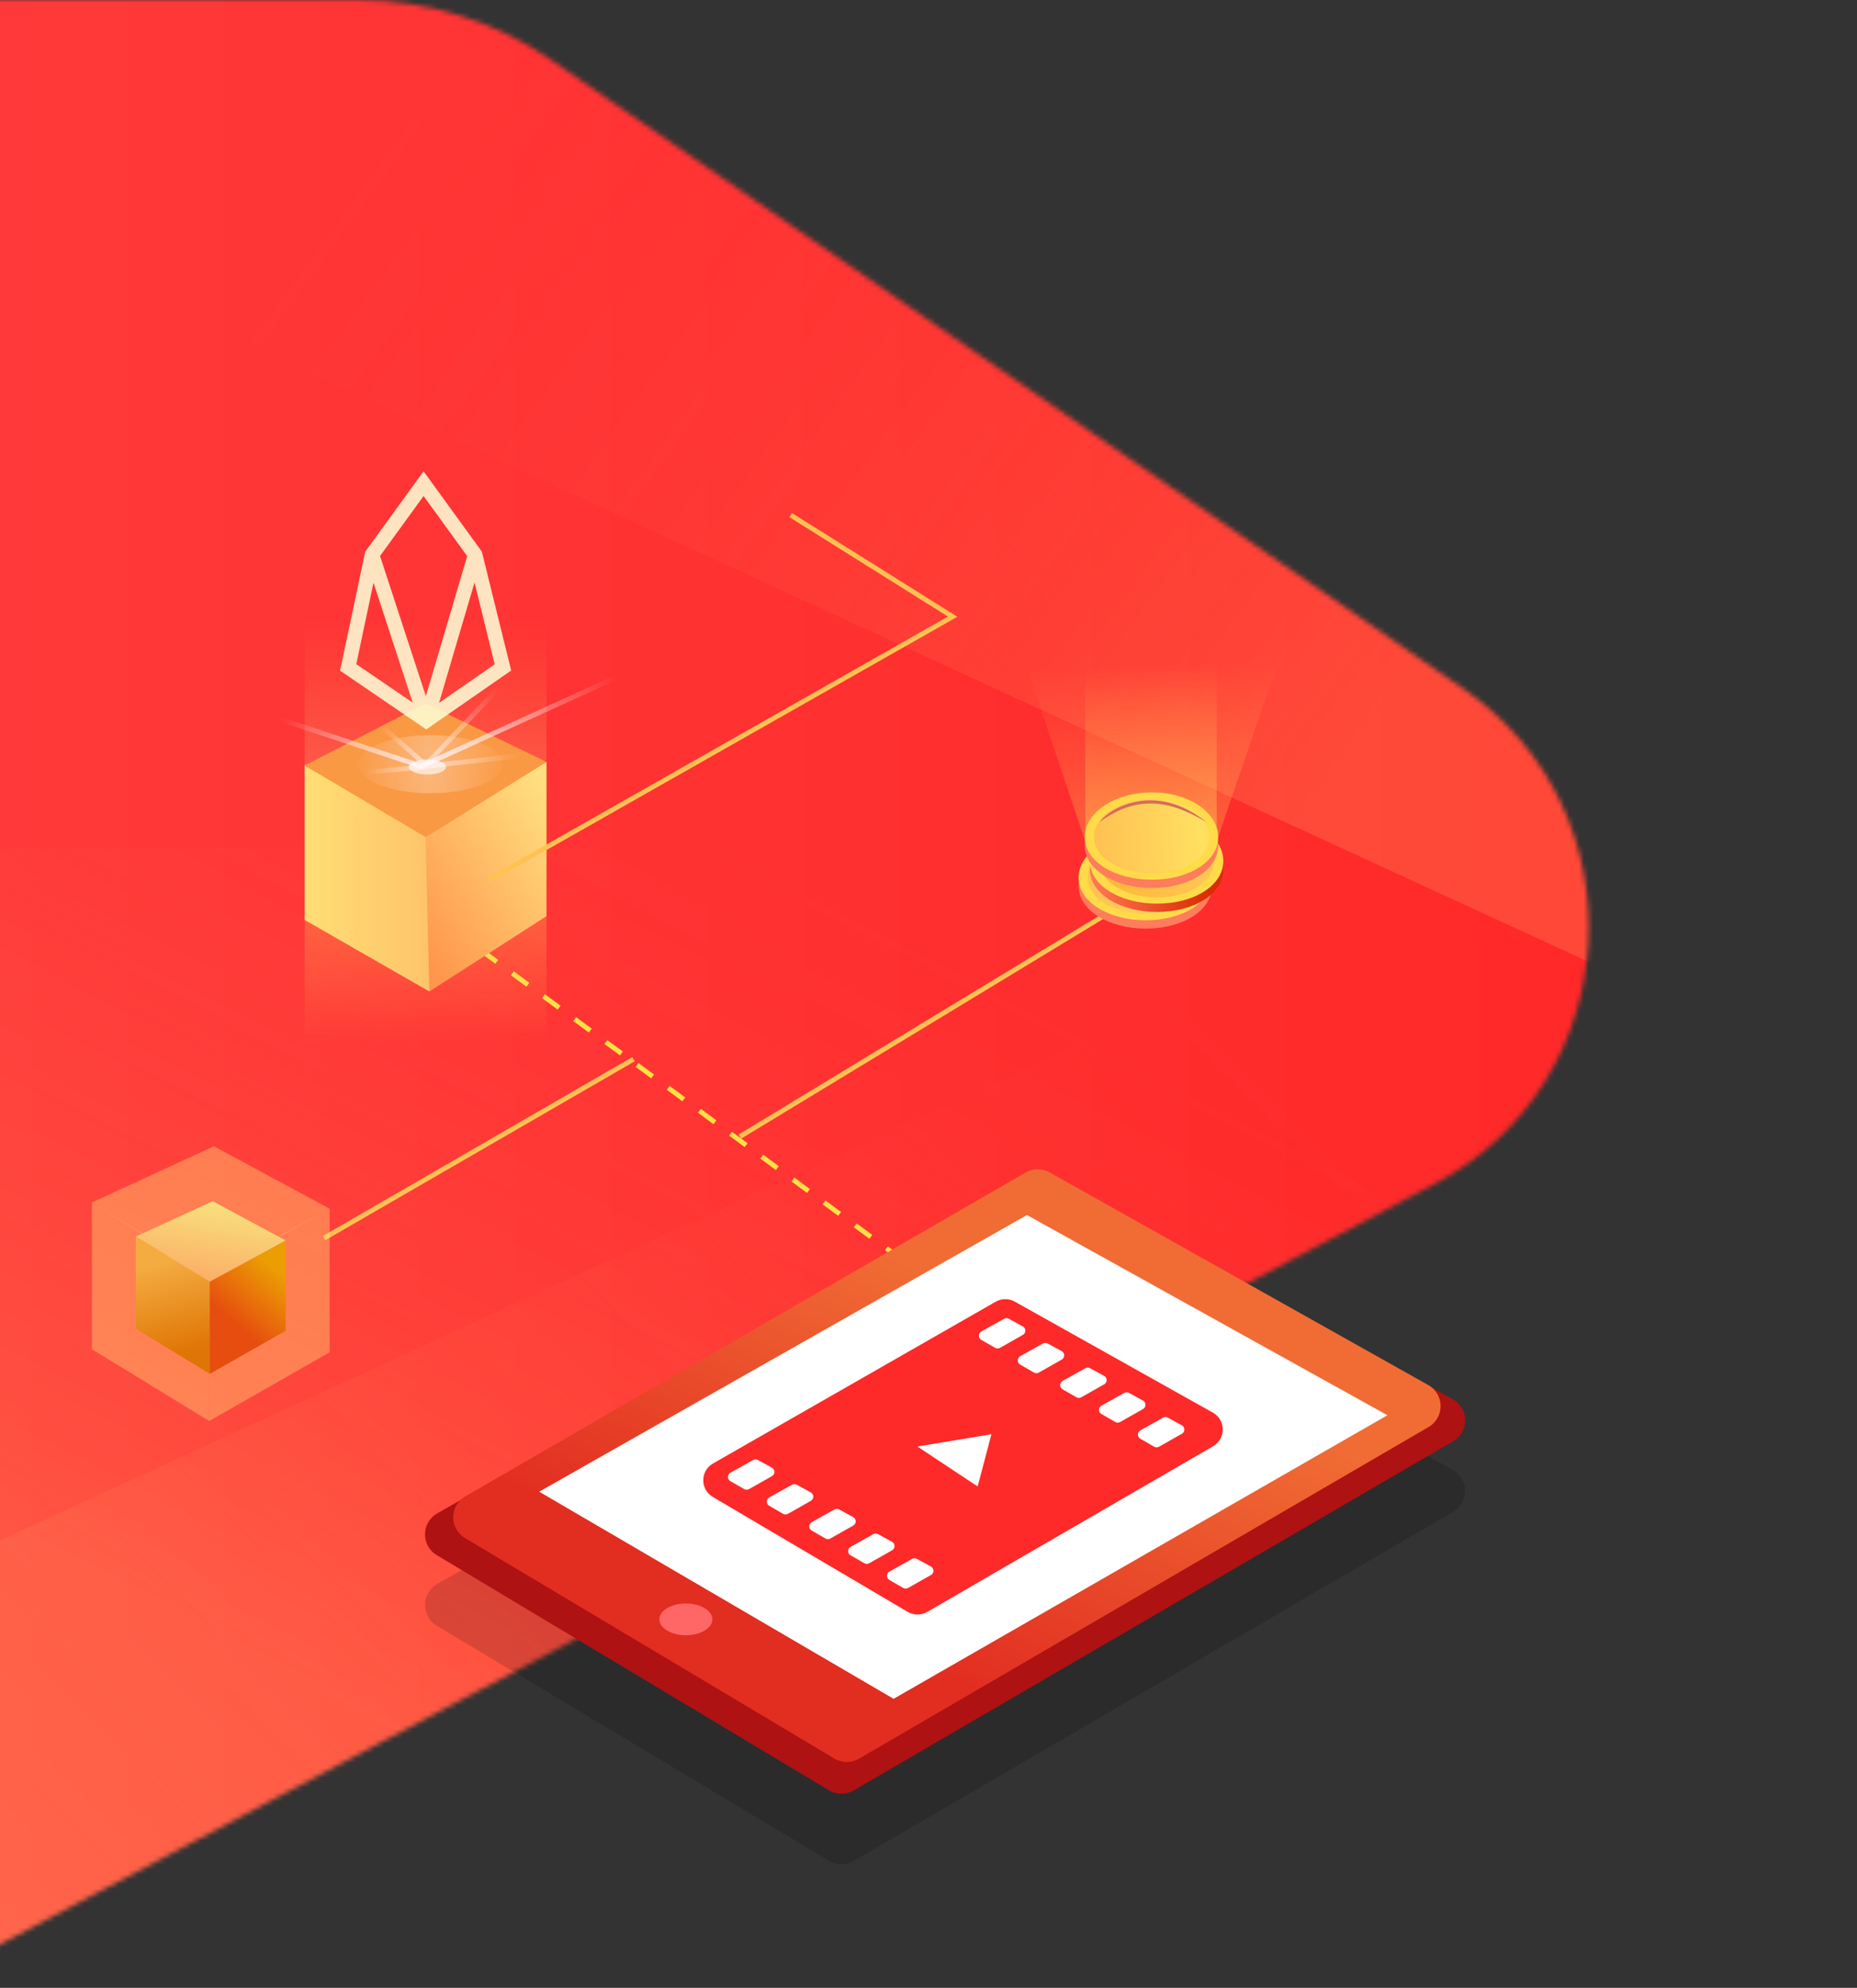 <svg width="384" height="411" viewBox="0 0 384 411" fill="none" xmlns="http://www.w3.org/2000/svg">
<rect x="0" y="0" width="384" height="411" fill="#333333" stroke="none"/>
<mask id="mask0" mask-type="alpha" maskUnits="userSpaceOnUse" x="-17" y="0" width="346" height="411">
<path d="M0 0H91.213C105.402 0 119.256 4.312 130.938 12.364L319.581 142.383C356.661 167.94 353.417 223.715 313.626 244.802L0 411V0Z" transform="translate(-17)" fill="url(#paint0_linear)"/>
</mask>
<g mask="url(#mask0)">
<path d="M3.502 0L1306 0.5L1309.5 861.5H0V197L3.502 0Z" transform="translate(-301 -16)" fill="url(#paint1_linear)"/>
<path d="M1.5 175L382.002 0H556.461C642.702 0 667.901 117.663 589.225 152.983L0 417.5L1.5 175Z" transform="translate(-70 175)" fill="url(#paint2_linear)" fill-opacity="0.78"/>
<path d="M0 1L605.5 0L0 277V1Z" transform="translate(-66.998 174.5)" fill="url(#paint3_linear)" fill-opacity="0.78"/>
<path d="M1.5 175L382.002 0H556.461C642.702 0 667.901 117.663 589.225 152.983L0 417.5L1.5 175Z" transform="translate(555.002 -116.159) scale(-1 1) rotate(-0.545)" fill="url(#paint4_linear)" fill-opacity="0.78"/>
<path d="M0 1L605.5 0L0 277V1Z" transform="translate(596.002 -61.098) scale(-1 1) rotate(-0.545)" fill="url(#paint5_linear)" fill-opacity="0.78"/>
</g>
<path d="M0 0L100 73.5L35 111.5" transform="translate(99.5 196.5)" stroke="#FFE145" stroke-dasharray="4 4"/>
<path d="M129.364 1.4C130.883 0.531 132.746 0.519 134.276 1.369L217.4 47.559C220.789 49.442 220.838 54.299 217.488 56.25L93.511 128.467C91.936 129.385 89.986 129.372 88.423 128.435L7.321 79.809C4.043 77.844 4.092 73.079 7.408 71.181L129.364 1.4Z" transform="translate(83 256.332)" fill="black" fill-opacity="0.15"/>
<path d="M129.364 1.4C130.883 0.531 132.746 0.519 134.276 1.369L217.4 47.559C220.789 49.442 220.838 54.299 217.488 56.25L93.511 128.467C91.936 129.385 89.986 129.372 88.423 128.435L7.321 79.809C4.043 77.844 4.092 73.079 7.408 71.181L129.364 1.4Z" transform="translate(83 241.73)" fill="#AE1212"/>
<path d="M123.228 1.425C124.757 0.542 126.638 0.53 128.178 1.394L206.495 45.365C209.867 47.258 209.905 52.099 206.563 54.046L88.78 122.631C87.208 123.546 85.263 123.535 83.701 122.603L7.309 77.006C4.033 75.05 4.066 70.293 7.37 68.384L123.228 1.425Z" transform="translate(88.846 241)" fill="url(#paint6_linear)"/>
<path d="M100.863 0L175.388 41.39L73.283 100.021L0 57.199L100.863 0Z" transform="translate(111.5 251.221)" fill="white"/>
<path d="M64.435 1.125C65.655 0.427 67.151 0.42 68.377 1.107L109.34 24.061C112.044 25.576 112.071 29.458 109.39 31.012L50.267 65.266C49.018 65.99 47.475 65.984 46.23 65.25L5.932 41.491C3.288 39.932 3.313 36.098 5.977 34.574L64.435 1.125Z" transform="translate(141.463 268.013)" fill="#FE2929"/>
<path d="M6.241 0.27C6.542 0.102 6.907 0.1 7.209 0.266L10.116 1.856C10.804 2.233 10.811 3.218 10.129 3.604L5.382 6.29C5.074 6.464 4.697 6.462 4.391 6.286L1.528 4.637C0.855 4.25 0.861 3.277 1.539 2.898L6.241 0.27Z" transform="translate(149.501 301.597)" fill="white"/>
<path d="M6.241 0.27C6.542 0.102 6.907 0.1 7.209 0.266L10.116 1.856C10.804 2.233 10.811 3.218 10.129 3.604L5.382 6.29C5.074 6.464 4.697 6.462 4.391 6.286L1.528 4.637C0.855 4.25 0.861 3.277 1.539 2.898L6.241 0.27Z" transform="translate(157.539 306.708)" fill="white"/>
<path d="M6.241 0.27C6.542 0.102 6.907 0.1 7.209 0.266L10.116 1.856C10.804 2.233 10.811 3.218 10.129 3.604L5.382 6.29C5.074 6.464 4.697 6.462 4.391 6.286L1.528 4.637C0.855 4.25 0.861 3.277 1.539 2.898L6.241 0.27Z" transform="translate(166.31 311.818)" fill="white"/>
<path d="M6.241 0.27C6.542 0.102 6.907 0.1 7.209 0.266L10.116 1.856C10.804 2.233 10.811 3.218 10.129 3.604L5.382 6.29C5.074 6.464 4.697 6.462 4.391 6.286L1.528 4.637C0.855 4.25 0.861 3.277 1.539 2.898L6.241 0.27Z" transform="translate(174.348 316.928)" fill="white"/>
<path d="M6.241 0.27C6.542 0.102 6.907 0.1 7.209 0.266L10.116 1.856C10.804 2.233 10.811 3.218 10.129 3.604L5.382 6.29C5.074 6.464 4.697 6.462 4.391 6.286L1.528 4.637C0.855 4.25 0.861 3.277 1.539 2.898L6.241 0.27Z" transform="translate(182.386 322.039)" fill="white"/>
<path d="M6.241 0.27C6.542 0.102 6.907 0.1 7.209 0.266L10.116 1.856C10.804 2.233 10.811 3.218 10.129 3.604L5.382 6.29C5.074 6.464 4.697 6.462 4.391 6.286L1.528 4.637C0.855 4.25 0.861 3.277 1.539 2.898L6.241 0.27Z" transform="translate(201.387 272.394)" fill="white"/>
<path d="M6.241 0.27C6.542 0.102 6.907 0.1 7.209 0.266L10.116 1.856C10.804 2.233 10.811 3.218 10.129 3.604L5.382 6.29C5.074 6.464 4.697 6.462 4.391 6.286L1.528 4.637C0.855 4.25 0.861 3.277 1.539 2.898L6.241 0.27Z" transform="translate(209.425 277.504)" fill="white"/>
<path d="M6.241 0.27C6.542 0.102 6.907 0.1 7.209 0.266L10.116 1.856C10.804 2.233 10.811 3.218 10.129 3.604L5.382 6.29C5.074 6.464 4.697 6.462 4.391 6.286L1.528 4.637C0.855 4.25 0.861 3.277 1.539 2.898L6.241 0.27Z" transform="translate(218.195 282.615)" fill="white"/>
<path d="M6.241 0.27C6.542 0.102 6.907 0.1 7.209 0.266L10.116 1.856C10.804 2.233 10.811 3.218 10.129 3.604L5.382 6.29C5.074 6.464 4.697 6.462 4.391 6.286L1.528 4.637C0.855 4.25 0.861 3.277 1.539 2.898L6.241 0.27Z" transform="translate(226.233 287.725)" fill="white"/>
<path d="M6.241 0.27C6.542 0.102 6.907 0.1 7.209 0.266L10.116 1.856C10.804 2.233 10.811 3.218 10.129 3.604L5.382 6.29C5.074 6.464 4.697 6.462 4.391 6.286L1.528 4.637C0.855 4.25 0.861 3.277 1.539 2.898L6.241 0.27Z" transform="translate(234.272 292.836)" fill="white"/>
<ellipse cx="5.481" cy="3.285" rx="5.481" ry="3.285" transform="translate(136.348 331.53)" fill="#FF6666"/>
<path d="M8.492 0L14.513 9.41L0 13.001L8.492 0Z" transform="translate(199.271 290.282) scale(1 1) rotate(47.413)" fill="white"/>
<rect width="50" height="66" transform="translate(63 224) scale(1 -1)" fill="url(#paint7_linear)"/>
<path d="M0 0L25.781 14.796V46.722L0 31.927V0Z" transform="translate(63 158.277)" fill="url(#paint8_linear)"/>
<path d="M0 0L25 15.574L24.219 47.501L0 31.927V0Z" transform="translate(113 157.499) scale(-1 1)" fill="url(#paint9_linear)"/>
<path d="M0 0H50V34.286L0 35V0Z" transform="translate(63 123)" fill="url(#paint10_linear)" fill-opacity="0.6"/>
<path d="M0 0L26.442 9.449L34.651 35.942L6.215 28.357L0 0Z" transform="matrix(0.684 -0.729 0.732 0.682 63 158.277)" fill="#FA9944"/>
<ellipse cx="15" cy="6" rx="15" ry="6" transform="translate(74 164) scale(1 -1)" fill="url(#paint11_radial)" fill-opacity="0.4"/>
<path opacity="0.96" d="M0 0L50.608 4.022" transform="matrix(0.874 -0.486 0.476 0.879 86.846 158.577)" stroke="url(#paint12_linear)"/>
<path opacity="0.96" d="M-0.093 0.491L46.194 9.216L46.38 8.233L0.093 -0.491L-0.093 0.491Z" transform="matrix(-0.874 -0.486 -0.476 0.879 87.615 158.577)" fill="url(#paint13_linear)"/>
<path opacity="0.96" d="M-0 5.032L22.98 0" transform="matrix(-0.874 -0.486 -0.476 0.879 90.011 153.372)" stroke="url(#paint14_linear)"/>
<path opacity="0.96" d="M0 18.895L19.048 -0" transform="matrix(-0.023 -1 -1 0.023 107.276 157.359)" stroke="url(#paint15_linear)"/>
<path opacity="0.96" d="M0 18.159L10.576 0" transform="matrix(0.589 0.808 -0.801 0.599 101.383 147.695)" stroke="url(#paint16_linear)"/>
<path opacity="0.96" d="M0 0L23.412 10.345" transform="matrix(-0.873 0.488 -0.478 -0.878 87.615 158.577)" stroke="url(#paint17_linear)"/>
<ellipse cx="3.846" cy="1.559" rx="3.846" ry="1.559" transform="translate(84.538 160.135) scale(1 -1)" fill="white" fill-opacity="0.62"/>
<path d="M4.923 14.698L3.709 13.817L3.522 14.075L3.455 14.388L4.923 14.698ZM15.59 0L16.804 -0.881L15.59 -2.554L14.376 -0.881L15.59 0ZM26.256 14.698L27.713 14.339L27.643 14.054L27.47 13.817L26.256 14.698ZM16.137 49L15.291 50.239L16.144 50.821L16.992 50.232L16.137 49ZM0 37.992L-1.468 37.682L-1.675 38.665L-0.845 39.231L0 37.992ZM32 37.992L32.855 39.225L33.704 38.636L33.456 37.633L32 37.992ZM6.137 15.579L16.804 0.881L14.376 -0.881L3.709 13.817L6.137 15.579ZM14.376 0.881L25.042 15.579L27.47 13.817L16.804 -0.881L14.376 0.881ZM24.818 14.273L14.698 48.576L17.576 49.424L27.695 15.122L24.818 14.273ZM17.562 48.534L6.349 14.232L3.497 15.164L14.711 49.466L17.562 48.534ZM3.455 14.388L-1.468 37.682L1.468 38.302L6.391 15.008L3.455 14.388ZM-0.845 39.231L15.291 50.239L16.982 47.761L0.845 36.753L-0.845 39.231ZM16.992 50.232L32.855 39.225L31.145 36.76L15.282 47.768L16.992 50.232ZM33.456 37.633L27.713 14.339L24.8 15.057L30.544 38.351L33.456 37.633Z" transform="translate(72 100)" fill="#FEFFD7" fill-opacity="0.86"/>
<path d="M0 45.5L75 0" transform="translate(153 189.5)" stroke="#FFC252"/>
<path d="M0 37L64 0" transform="translate(67 219)" stroke="#FFC252"/>
<path d="M0 0L58 0.914L42.583 45.988H15.418L0 0Z" transform="translate(209 128)" fill="url(#paint18_linear)" fill-opacity="0.83"/>
<path d="M0 0H27.165V45.073H0V0Z" transform="translate(224.417 128.914)" fill="url(#paint19_linear)"/>
<path d="M27.593 9.248C27.593 14.355 21.463 18.065 13.902 18.065C6.342 18.065 0 14.355 0 9.248C0 4.14 6.342 0 13.902 0C21.463 0 27.593 4.14 27.593 9.248Z" transform="translate(223.037 173.935)" fill="#FF7C5C"/>
<path d="M27.593 9.248C27.593 14.355 21.463 18.065 13.902 18.065C6.342 18.065 0 14.355 0 9.248C0 4.14 6.342 0 13.902 0C21.463 0 27.593 4.14 27.593 9.248Z" transform="translate(223.037 172.214)" fill="#FFDB49"/>
<path d="M23.772 7.927C23.772 12.304 18.492 15.485 11.978 15.485C5.464 15.485 0 12.304 0 7.927C0 3.549 5.464 0 11.978 0C18.492 0 23.772 3.549 23.772 7.927Z" transform="translate(224.947 173.504)" fill="url(#paint20_linear)"/>
<path d="M0 4.479C2.016 1.575 11.546 -3.952 22.074 4.479C16.131 1.036 8.915 -2.059 0 4.479Z" transform="translate(226.115 173.865)" fill="#D76B5C"/>
<path d="M27.593 9.248C27.593 14.355 21.463 18.065 13.902 18.065C6.342 18.065 0 14.355 0 9.248C0 4.14 6.342 0 13.902 0C21.463 0 27.593 4.14 27.593 9.248Z" transform="translate(225.372 170.494)" fill="url(#paint21_linear)"/>
<path d="M27.593 9.248C27.593 14.355 21.463 18.065 13.902 18.065C6.342 18.065 0 14.355 0 9.248C0 4.14 6.342 0 13.902 0C21.463 0 27.593 4.14 27.593 9.248Z" transform="translate(225.372 168.773)" fill="#FFDB49"/>
<path d="M23.772 7.927C23.772 12.304 18.492 15.485 11.978 15.485C5.464 15.485 0 12.304 0 7.927C0 3.549 5.464 0 11.978 0C18.492 0 23.772 3.549 23.772 7.927Z" transform="translate(227.282 170.063)" fill="url(#paint22_linear)"/>
<path d="M0 4.479C2.016 1.575 11.546 -3.952 22.074 4.479C16.131 1.036 8.915 -2.059 0 4.479Z" transform="translate(228.45 170.424)" fill="#D76B5C"/>
<path d="M27.593 9.248C27.593 14.355 21.463 18.065 13.902 18.065C6.342 18.065 0 14.355 0 9.248C0 4.14 6.342 0 13.902 0C21.463 0 27.593 4.14 27.593 9.248Z" transform="translate(224.311 165.547)" fill="#FF7C5C"/>
<path d="M27.593 9.248C27.593 14.355 21.463 18.065 13.902 18.065C6.342 18.065 0 14.355 0 9.248C0 4.14 6.342 0 13.902 0C21.463 0 27.593 4.14 27.593 9.248Z" transform="translate(224.311 163.827)" fill="#FFDB49"/>
<path d="M23.772 7.927C23.772 12.304 18.492 15.485 11.978 15.485C5.464 15.485 0 12.304 0 7.927C0 3.549 5.464 0 11.978 0C18.492 0 23.772 3.549 23.772 7.927Z" transform="translate(226.221 165.117)" fill="url(#paint23_linear)"/>
<path d="M0 4.479C2.016 1.575 11.546 -3.952 22.074 4.479C16.131 1.036 8.915 -2.059 0 4.479Z" transform="translate(227.388 165.478)" fill="#D76B5C"/>
<path d="M0 75.5L96 21L62.5 0" transform="translate(101 106.5)" stroke="#FFC252"/>
<path d="M25.24 0L49.168 12.91L24.256 26.788L0 11.619L25.24 0Z" transform="translate(19 237)" fill="#FFDE78" fill-opacity="0.39"/>
<path d="M0 11.619L24.256 26.465V56.804L0 41.957V11.619Z" transform="translate(19 237)" fill="#FFDE78" fill-opacity="0.39"/>
<path d="M49.168 12.91L24.256 26.465V56.804L49.168 42.603V12.91Z" transform="translate(19 237)" fill="#FFDE78" fill-opacity="0.39"/>
<path d="M15.907 0L30.988 8.115L15.288 16.838L0 7.303L15.907 0Z" transform="translate(28.09 248.361)" fill="url(#paint24_linear)"/>
<path d="M0 0L15.288 9.332V28.402L0 19.07V0Z" transform="translate(28.09 255.664)" fill="url(#paint25_linear)"/>
<path d="M0 0L15.701 8.521V27.59L0 18.664V0Z" transform="translate(59.078 256.476) scale(-1 1)" fill="url(#paint26_linear)"/>
<defs>
<linearGradient id="paint0_linear" x2="1" gradientUnits="userSpaceOnUse" gradientTransform="matrix(1483.68 683.356 -287.203 1213.6 -737.385 -117.788)">
<stop stop-color="#FD9E9E"/>
<stop offset="1" stop-color="#FF0000"/>
</linearGradient>
<linearGradient id="paint1_linear" x2="1" gradientUnits="userSpaceOnUse" gradientTransform="matrix(1474.5 329.5 -7.613 1169.37 -11.694 -538.688)">
<stop offset="0.015" stop-color="#FF4747"/>
<stop offset="1" stop-color="#FF0000"/>
</linearGradient>
<linearGradient id="paint2_linear" x2="1" gradientUnits="userSpaceOnUse" gradientTransform="matrix(-306.5 218 -188.246 -185.005 417.125 111.502)">
<stop offset="0.015" stop-color="#FD3C3C" stop-opacity="0"/>
<stop offset="1" stop-color="#FFB066" stop-opacity="0.3"/>
</linearGradient>
<linearGradient id="paint3_linear" x2="1" gradientUnits="userSpaceOnUse" gradientTransform="matrix(-126.498 164.5 -129.185 -67.206 169.592 -34.397)">
<stop offset="0.015" stop-color="#FD3C3C" stop-opacity="0"/>
<stop offset="1" stop-color="#FFB066" stop-opacity="0.3"/>
</linearGradient>
<linearGradient id="paint4_linear" x2="1" gradientUnits="userSpaceOnUse" gradientTransform="matrix(-224.559 110.37 -103.823 -141.603 433.845 79.592)">
<stop offset="0.015" stop-color="#FD3C3C" stop-opacity="0"/>
<stop offset="1" stop-color="#FFB066" stop-opacity="0.3"/>
</linearGradient>
<linearGradient id="paint5_linear" x2="1" gradientUnits="userSpaceOnUse" gradientTransform="matrix(-182.028 107.274 -96.463 -112.598 353.101 -33.709)">
<stop stop-color="#FD3C3C" stop-opacity="0"/>
<stop offset="1" stop-color="#FFB066" stop-opacity="0.3"/>
</linearGradient>
<linearGradient id="paint6_linear" x2="1" gradientUnits="userSpaceOnUse" gradientTransform="matrix(-36.663 91.155 -156.156 -67.425 185.902 33.713)">
<stop offset="0.225" stop-color="#F06C34"/>
<stop offset="1" stop-color="#E22D21"/>
</linearGradient>
<linearGradient id="paint7_linear" x2="1" gradientUnits="userSpaceOnUse" gradientTransform="matrix(0.424 -55.759 42.241 0.579 5.998 64.004)">
<stop stop-color="#FFD35A" stop-opacity="0.57"/>
<stop offset="1" stop-color="#FFD85D" stop-opacity="0"/>
</linearGradient>
<linearGradient id="paint8_linear" x2="1" gradientUnits="userSpaceOnUse" gradientTransform="translate(1.172 13.111) scale(24.609 13.491)">
<stop stop-color="#FFDD74"/>
<stop offset="1" stop-color="#FEC36A"/>
</linearGradient>
<linearGradient id="paint9_linear" x2="1" gradientUnits="userSpaceOnUse" gradientTransform="matrix(33.203 22.583 -12.428 19.264 -1.989 8.667)">
<stop stop-color="#FFDF7F"/>
<stop offset="1" stop-color="#FF964C"/>
</linearGradient>
<linearGradient id="paint10_linear" x2="1" gradientUnits="userSpaceOnUse" gradientTransform="translate(5.769 39.286) scale(30.462 34.286) rotate(-90)">
<stop stop-color="#FDBA7F" stop-opacity="0.52"/>
<stop offset="1" stop-color="#F2994A" stop-opacity="0"/>
</linearGradient>
<radialGradient id="paint11_radial" cx="0.5" cy="0.5" r="0.5" gradientUnits="userSpaceOnUse" gradientTransform="translate(31 46) scale(32 80) rotate(-180)">
<stop stop-color="white" stop-opacity="0.74"/>
<stop offset="1" stop-color="white" stop-opacity="0"/>
</radialGradient>
<linearGradient id="paint12_linear" x2="1" gradientUnits="userSpaceOnUse" gradientTransform="matrix(42.468 9.274 -325.601 1511.97 163.477 -755.61)">
<stop stop-color="#FFE9E8"/>
<stop offset="1" stop-color="#FFE9E8" stop-opacity="0"/>
</linearGradient>
<linearGradient id="paint13_linear" x2="1" gradientUnits="userSpaceOnUse" gradientTransform="matrix(30.4 8.812 -309.398 1082.31 154.022 -541.528)">
<stop stop-color="#FFE9E8"/>
<stop offset="1" stop-color="#FFE9E8" stop-opacity="0"/>
</linearGradient>
<linearGradient id="paint14_linear" x2="1" gradientUnits="userSpaceOnUse" gradientTransform="matrix(15.388 -4.794 168.328 547.84 -89.011 -268.906)">
<stop stop-color="#FFE9E8"/>
<stop offset="1" stop-color="#FFE9E8" stop-opacity="0"/>
</linearGradient>
<linearGradient id="paint15_linear" x2="1" gradientUnits="userSpaceOnUse" gradientTransform="matrix(20.517 -22.778 815.812 716.055 -416.351 -333.553)">
<stop stop-color="#FFE9E8"/>
<stop offset="1" stop-color="#FFE9E8" stop-opacity="0"/>
</linearGradient>
<linearGradient id="paint16_linear" x2="1" gradientUnits="userSpaceOnUse" gradientTransform="matrix(19.355 -21.747 771.809 681.698 -394.059 -318.643)">
<stop stop-color="#FFE9E8"/>
<stop offset="1" stop-color="#FFE9E8" stop-opacity="0"/>
</linearGradient>
<linearGradient id="paint17_linear" x2="1" gradientUnits="userSpaceOnUse" gradientTransform="matrix(17.2 9.706 -340.8 612.336 159.381 -301.682)">
<stop stop-color="#FFE9E8"/>
<stop offset="1" stop-color="#FFE9E8" stop-opacity="0"/>
</linearGradient>
<linearGradient id="paint18_linear" x2="1" gradientUnits="userSpaceOnUse" gradientTransform="matrix(-1.151 -35.771 36.275 -1.185 12.014 45.888)">
<stop stop-color="#FFD35A" stop-opacity="0.37"/>
<stop offset="1" stop-color="#FFD85D" stop-opacity="0"/>
</linearGradient>
<linearGradient id="paint19_linear" x2="1" gradientUnits="userSpaceOnUse" gradientTransform="matrix(-1.151 -35.771 36.275 -1.202 -3.404 44.981)">
<stop stop-color="#FFD35A" stop-opacity="0.42"/>
<stop offset="1" stop-color="#FFD85D" stop-opacity="0"/>
</linearGradient>
<linearGradient id="paint20_linear" x2="1" gradientUnits="userSpaceOnUse" gradientTransform="matrix(-20.745 1.708 -2.622 -32.834 23.177 22.451)">
<stop stop-color="#FFE060"/>
<stop offset="1" stop-color="#FFC252"/>
</linearGradient>
<linearGradient id="paint21_linear" x2="1" gradientUnits="userSpaceOnUse" gradientTransform="matrix(23.136 4.516 -6.898 36.279 5.041 -8.032)">
<stop stop-color="#FF7654"/>
<stop offset="1" stop-color="#DA2D03"/>
</linearGradient>
<linearGradient id="paint22_linear" x2="1" gradientUnits="userSpaceOnUse" gradientTransform="matrix(-20.745 1.708 -2.622 -32.834 23.177 22.451)">
<stop stop-color="#FFC654"/>
<stop offset="1" stop-color="#FFB836"/>
</linearGradient>
<linearGradient id="paint23_linear" x2="1" gradientUnits="userSpaceOnUse" gradientTransform="matrix(-20.745 1.708 -2.622 -32.834 23.177 22.451)">
<stop stop-color="#FFE060"/>
<stop offset="1" stop-color="#FFC252"/>
</linearGradient>
<linearGradient id="paint24_linear" x2="1" gradientUnits="userSpaceOnUse" gradientTransform="matrix(-7.024 42.197 -76.622 -12.299 55.664 -3.385)">
<stop stop-color="#F6FF8A"/>
<stop offset="1" stop-color="#FF7A50"/>
</linearGradient>
<linearGradient id="paint25_linear" x2="1" gradientUnits="userSpaceOnUse" gradientTransform="matrix(4.958 18.664 -10.046 2.574 7.915 4.596)">
<stop stop-color="#F4AC41"/>
<stop offset="1" stop-color="#DF7505"/>
</linearGradient>
<linearGradient id="paint26_linear" x2="1" gradientUnits="userSpaceOnUse" gradientTransform="matrix(9.296 10.549 -5.678 4.825 6.145 2.659)">
<stop stop-color="#EB9D04"/>
<stop offset="1" stop-color="#E64D0F"/>
</linearGradient>
</defs>
</svg>
